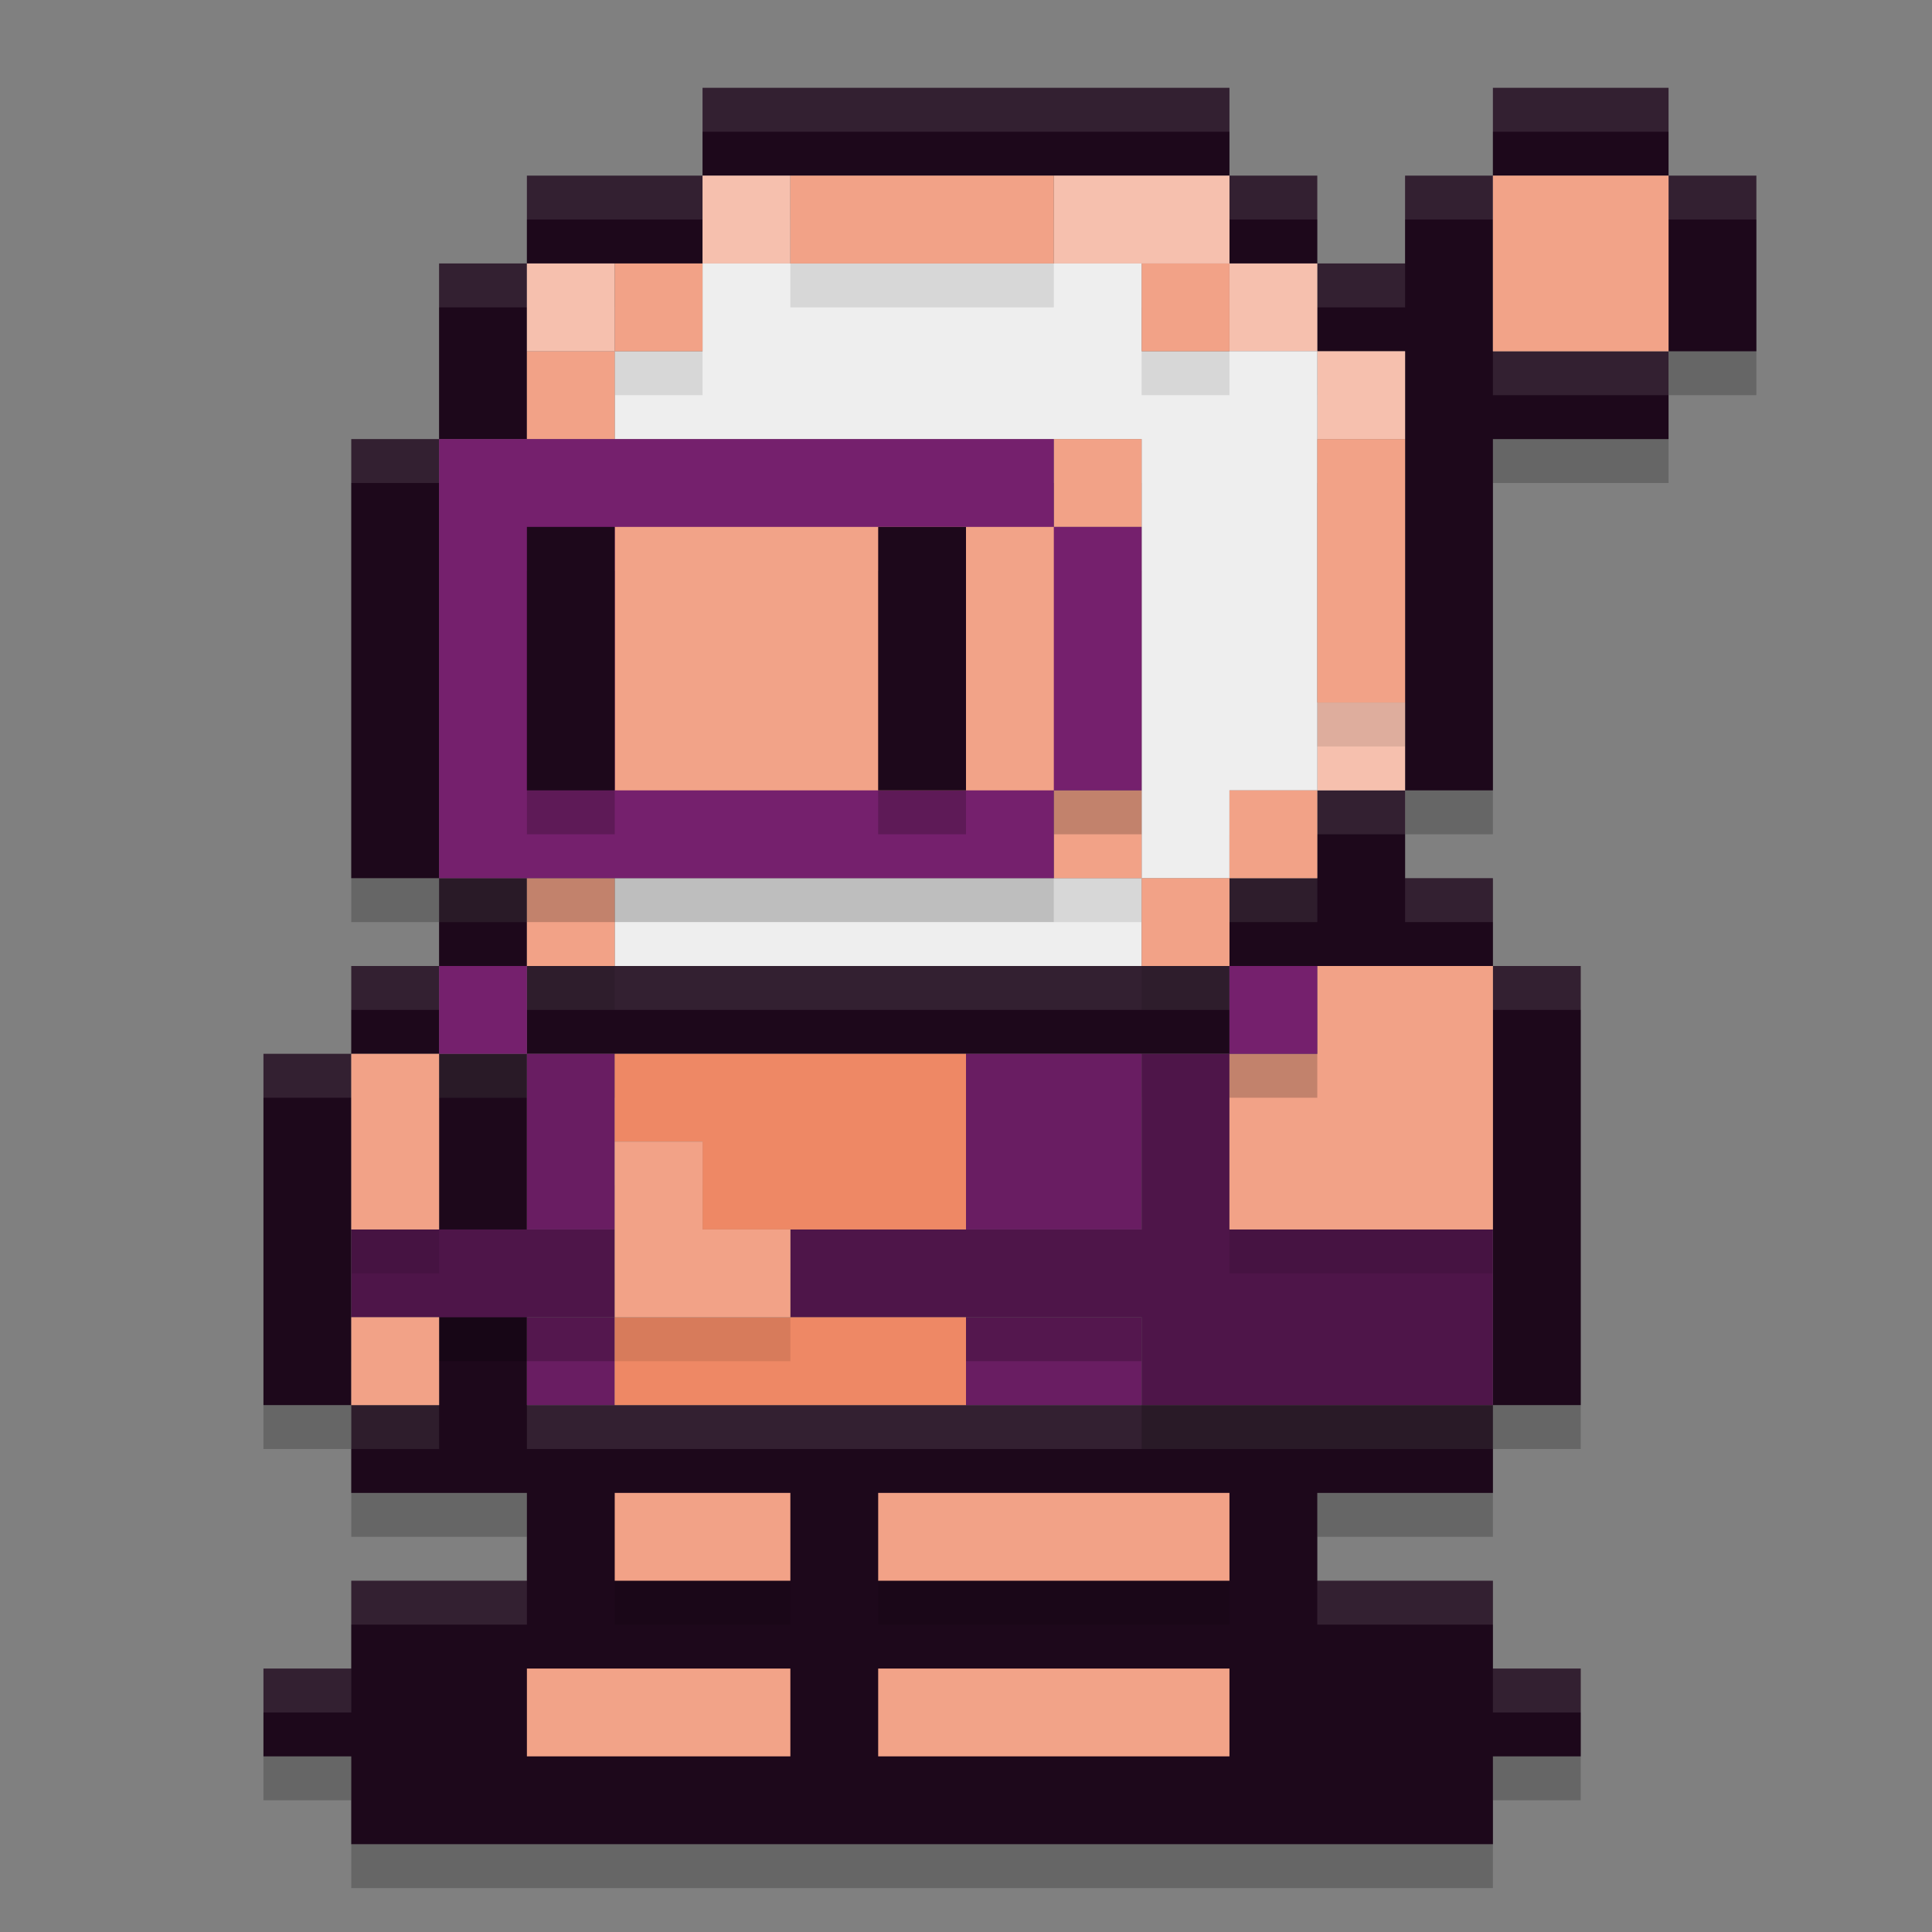 <svg xmlns="http://www.w3.org/2000/svg" width="22" height="22" version="1.1">
 <rect width="100%" height="100%" fill="#808080" stroke="none"/>
 <path style="opacity:0.2" d="m 8,1.5 v 1 h 6 v -1 z m 6,1 v 1 h 1 v -1 z m 1,1 v 1 h 1 v 5 h 1 v -4 h 2 v -1 h -2 v -2 h -1 v 1 z m 2,-1 h 2 v -1 h -2 z m 2,0 v 2 h 1 v -2 z m -3,7 h -1 v 1 h -1 v 1 h 1 1 1 v -1 h -1 z m 1,2 v 5 h 1 v -5 z m 0,5 H 15 14 10 9 7 6 v -4 H 5 v 4 H 4 v 1 h 2 v 1 H 4 v 1 H 3 v 1 h 1 v 1 h 13 v -1 h 1 v -1 h -1 v -1 h -2 v -1 h 2 z m -13,0 v -4 H 3 v 4 z m 0,-4 h 1 v -1 H 4 Z m 1,-1 h 1 v -1 H 5 Z m 0,-1 v -5 H 4 v 5 z m 0,-5 h 1 v -2 H 5 Z m 1,-2 h 2 v -1 H 6 Z m 0,8 v 1 h 8 v -1 z"/>
 <path style="fill:#1d081b" d="M 8 1 L 8 2 L 14 2 L 14 1 L 8 1 z M 14 2 L 14 3 L 15 3 L 15 2 L 14 2 z M 15 3 L 15 4 L 16 4 L 16 9 L 17 9 L 17 5 L 19 5 L 19 4 L 17 4 L 17 2 L 16 2 L 16 3 L 15 3 z M 17 2 L 19 2 L 19 1 L 17 1 L 17 2 z M 19 2 L 19 4 L 20 4 L 20 2 L 19 2 z M 16 9 L 15 9 L 15 10 L 14 10 L 14 11 L 15 11 L 16 11 L 17 11 L 17 10 L 16 10 L 16 9 z M 17 11 L 17 16 L 18 16 L 18 11 L 17 11 z M 17 16 L 15 16 L 14 16 L 10 16 L 9 16 L 7 16 L 6 16 L 6 12 L 5 12 L 5 16 L 4 16 L 4 17 L 6 17 L 6 18 L 4 18 L 4 19 L 3 19 L 3 20 L 4 20 L 4 21 L 17 21 L 17 20 L 18 20 L 18 19 L 17 19 L 17 18 L 15 18 L 15 17 L 17 17 L 17 16 z M 4 16 L 4 12 L 3 12 L 3 16 L 4 16 z M 4 12 L 5 12 L 5 11 L 4 11 L 4 12 z M 5 11 L 6 11 L 6 10 L 5 10 L 5 11 z M 5 10 L 5 5 L 4 5 L 4 10 L 5 10 z M 5 5 L 6 5 L 6 3 L 5 3 L 5 5 z M 6 3 L 8 3 L 8 2 L 6 2 L 6 3 z M 6 11 L 6 12 L 14 12 L 14 11 L 6 11 z"/>
 <path style="fill:#ffffff;opacity:0.1" d="M 8 1 L 8 1.5 L 14 1.5 L 14 1 L 8 1 z M 17 1 L 17 1.5 L 19 1.5 L 19 1 L 17 1 z M 6 2 L 6 2.5 L 8 2.5 L 8 2 L 6 2 z M 14 2 L 14 2.5 L 15 2.5 L 15 2 L 14 2 z M 16 2 L 16 2.5 L 17 2.5 L 17 2 L 16 2 z M 19 2 L 19 2.5 L 20 2.5 L 20 2 L 19 2 z M 5 3 L 5 3.5 L 6 3.5 L 6 3 L 5 3 z M 15 3 L 15 3.5 L 16 3.5 L 16 3 L 15 3 z M 17 4 L 17 4.5 L 19 4.5 L 19 4 L 17 4 z M 4 5 L 4 5.5 L 5 5.5 L 5 5 L 4 5 z M 15 9 L 15 9.5 L 16 9.5 L 16 9 L 15 9 z M 5 10 L 5 10.5 L 6 10.5 L 6 10 L 5 10 z M 14 10 L 14 10.5 L 15 10.5 L 15 10 L 14 10 z M 16 10 L 16 10.5 L 17 10.5 L 17 10 L 16 10 z M 4 11 L 4 11.5 L 5 11.5 L 5 11 L 4 11 z M 6 11 L 6 11.5 L 14 11.5 L 14 11 L 6 11 z M 17 11 L 17 11.5 L 18 11.5 L 18 11 L 17 11 z M 3 12 L 3 12.5 L 4 12.5 L 4 12 L 3 12 z M 5 12 L 5 12.5 L 6 12.5 L 6 12 L 5 12 z M 4 16 L 4 16.5 L 5 16.5 L 5 16 L 4 16 z M 6 16 L 6 16.5 L 7 16.5 L 9 16.5 L 10 16.5 L 14 16.5 L 15 16.5 L 17 16.5 L 17 16 L 15 16 L 14 16 L 10 16 L 9 16 L 7 16 L 6 16 z M 4 18 L 4 18.5 L 6 18.5 L 6 18 L 4 18 z M 15 18 L 15 18.5 L 17 18.5 L 17 18 L 15 18 z M 3 19 L 3 19.5 L 4 19.5 L 4 19 L 3 19 z M 17 19 L 17 19.5 L 18 19.5 L 18 19 L 17 19 z"/>
 <rect style="fill:#130511" width="1" height="3" x="6" y="6"/>
 <rect style="fill:#130511" width="1" height="3" x="10" y="6"/>
 <path style="fill:#f6c0ae" d="M 8,2 V 3 H 9 V 2 Z m 4,0 v 1 h 2 V 2 Z m 2,1 v 1 h 1 V 3 Z m 1,1 v 1 h 1 V 4 Z M 6,3 V 4 H 7 V 3 Z m 9,5 v 1 h 1 V 8 Z"/>
 <path style="fill:#eeeeee" d="M 8,3 V 4 H 7 v 1 h 1 5 v 4 1 h 1 V 9 h 1 V 4 H 13 V 3 Z m 5,7 H 7 v 1 h 6 z"/>
 <path style="fill:#f2a388" d="m 6,19 v 1 h 3 v -1 z m 4,0 v 1 h 4 v -1 z"/>
 <path style="fill:#691d62" d="m 6,12 v 2 h 1 v -2 z m 5,0 v 2 h 2 v -2 z m -5,3 v 1 h 1 v -1 z m 5,0 v 1 h 2 v -1 z"/>
 <path style="opacity:0.2" d="m 13,12.5 v 2 H 9 v 1 h 4 v 1 h 1 3 v -1 -1 h -3 v -2 z m -9,2 v 1 h 3 v -1 z"/>
 <path style="fill:#4e1549" d="m 13,12 v 2 H 9 v 1 h 4 v 1 h 1 3 v -1 -1 h -3 v -2 z m -9,2 v 1 h 3 v -1 z"/>
 <path style="fill:#ee8865" d="m 7,12 v 1 h 1 v 1 h 3 v -1 -1 z m 0,3 v 1 h 4 v -1 z"/>
 <path style="opacity:0.1" d="m 9,2.5 v 1 h 3 v -1 z m -2,1 v 1 h 1 v -1 z m 0,1 H 6 v 1 h 1 z m 6,-1 v 1 h 1 v -1 z m -1,2 v 1 h 1 v -1 z m 3,0 v 3 h 1 v -3 z m -3,4 v 1 h 1 v -1 z m 1,1 v 1 h 1 v -1 z m 1,0 h 1 v -1 h -1 z m -8,0 v 1 h 1 v -1 z m 9,1 v 1 h -1 v 2 h 1 1 1 v -2 -1 h -1 z m -11,1 v 2 h 1 v -2 z m 3,1 v 1 1 h 1 1 v -1 H 8 v -1 z m -3,2 v 1 h 1 v -1 z m 3,2 v 1 h 1 1 v -1 H 8 Z m 3,0 v 1 h 2 2 v -1 h -2 z"/>
 <path style="fill:#f2a287" d="m 9,2 v 1 h 3 V 2 Z M 7,3 V 4 H 8 V 3 Z M 7,4 H 6 v 1 h 1 z m 6,-1 v 1 h 1 V 3 Z m -1,2 v 1 h 1 V 5 Z m 3,0 v 3 h 1 V 5 Z m -3,4 v 1 h 1 V 9 Z m 1,1 v 1 h 1 v -1 z m 1,0 h 1 V 9 h -1 z m -8,0 v 1 h 1 v -1 z m 9,1 v 1 h -1 v 2 h 1 1 1 V 12 11 H 16 Z M 4,12 v 2 h 1 v -2 z m 3,1 v 1 1 H 8 9 V 14 H 8 v -1 z m -3,2 v 1 h 1 v -1 z m 3,2 v 1 H 8 9 V 17 H 8 Z m 3,0 v 1 h 2 2 v -1 h -2 z"/>
 <path style="opacity:0.2" d="m 5,5.5 v 5 h 7 v -1 h 1 v -3 h -1 v -1 z m 0,6 v 1 h 1 v -1 z m 9,0 v 1 h 1 v -1 z"/>
 <path style="fill:#75206d" d="M 5 5 L 5 10 L 12 10 L 12 9 L 13 9 L 13 6 L 12 6 L 12 5 L 5 5 z M 5 11 L 5 12 L 6 12 L 6 11 L 5 11 z M 14 11 L 14 12 L 15 12 L 15 11 L 14 11 z"/>
 <path style="fill:#f2a388" d="m 17,2 v 2 h 2 V 2 Z M 7,6 v 3 h 5 V 6 Z"/>
 <path style="opacity:0.2" d="m 6,6.5 v 3 h 1 v -3 z m 4,0 v 3 h 1 v -3 z"/>
 <path style="fill:#1d081b" d="M 6 6 L 6 9 L 7 9 L 7 6 L 6 6 z M 10 6 L 10 9 L 11 9 L 11 6 L 10 6 z"/>
</svg>
